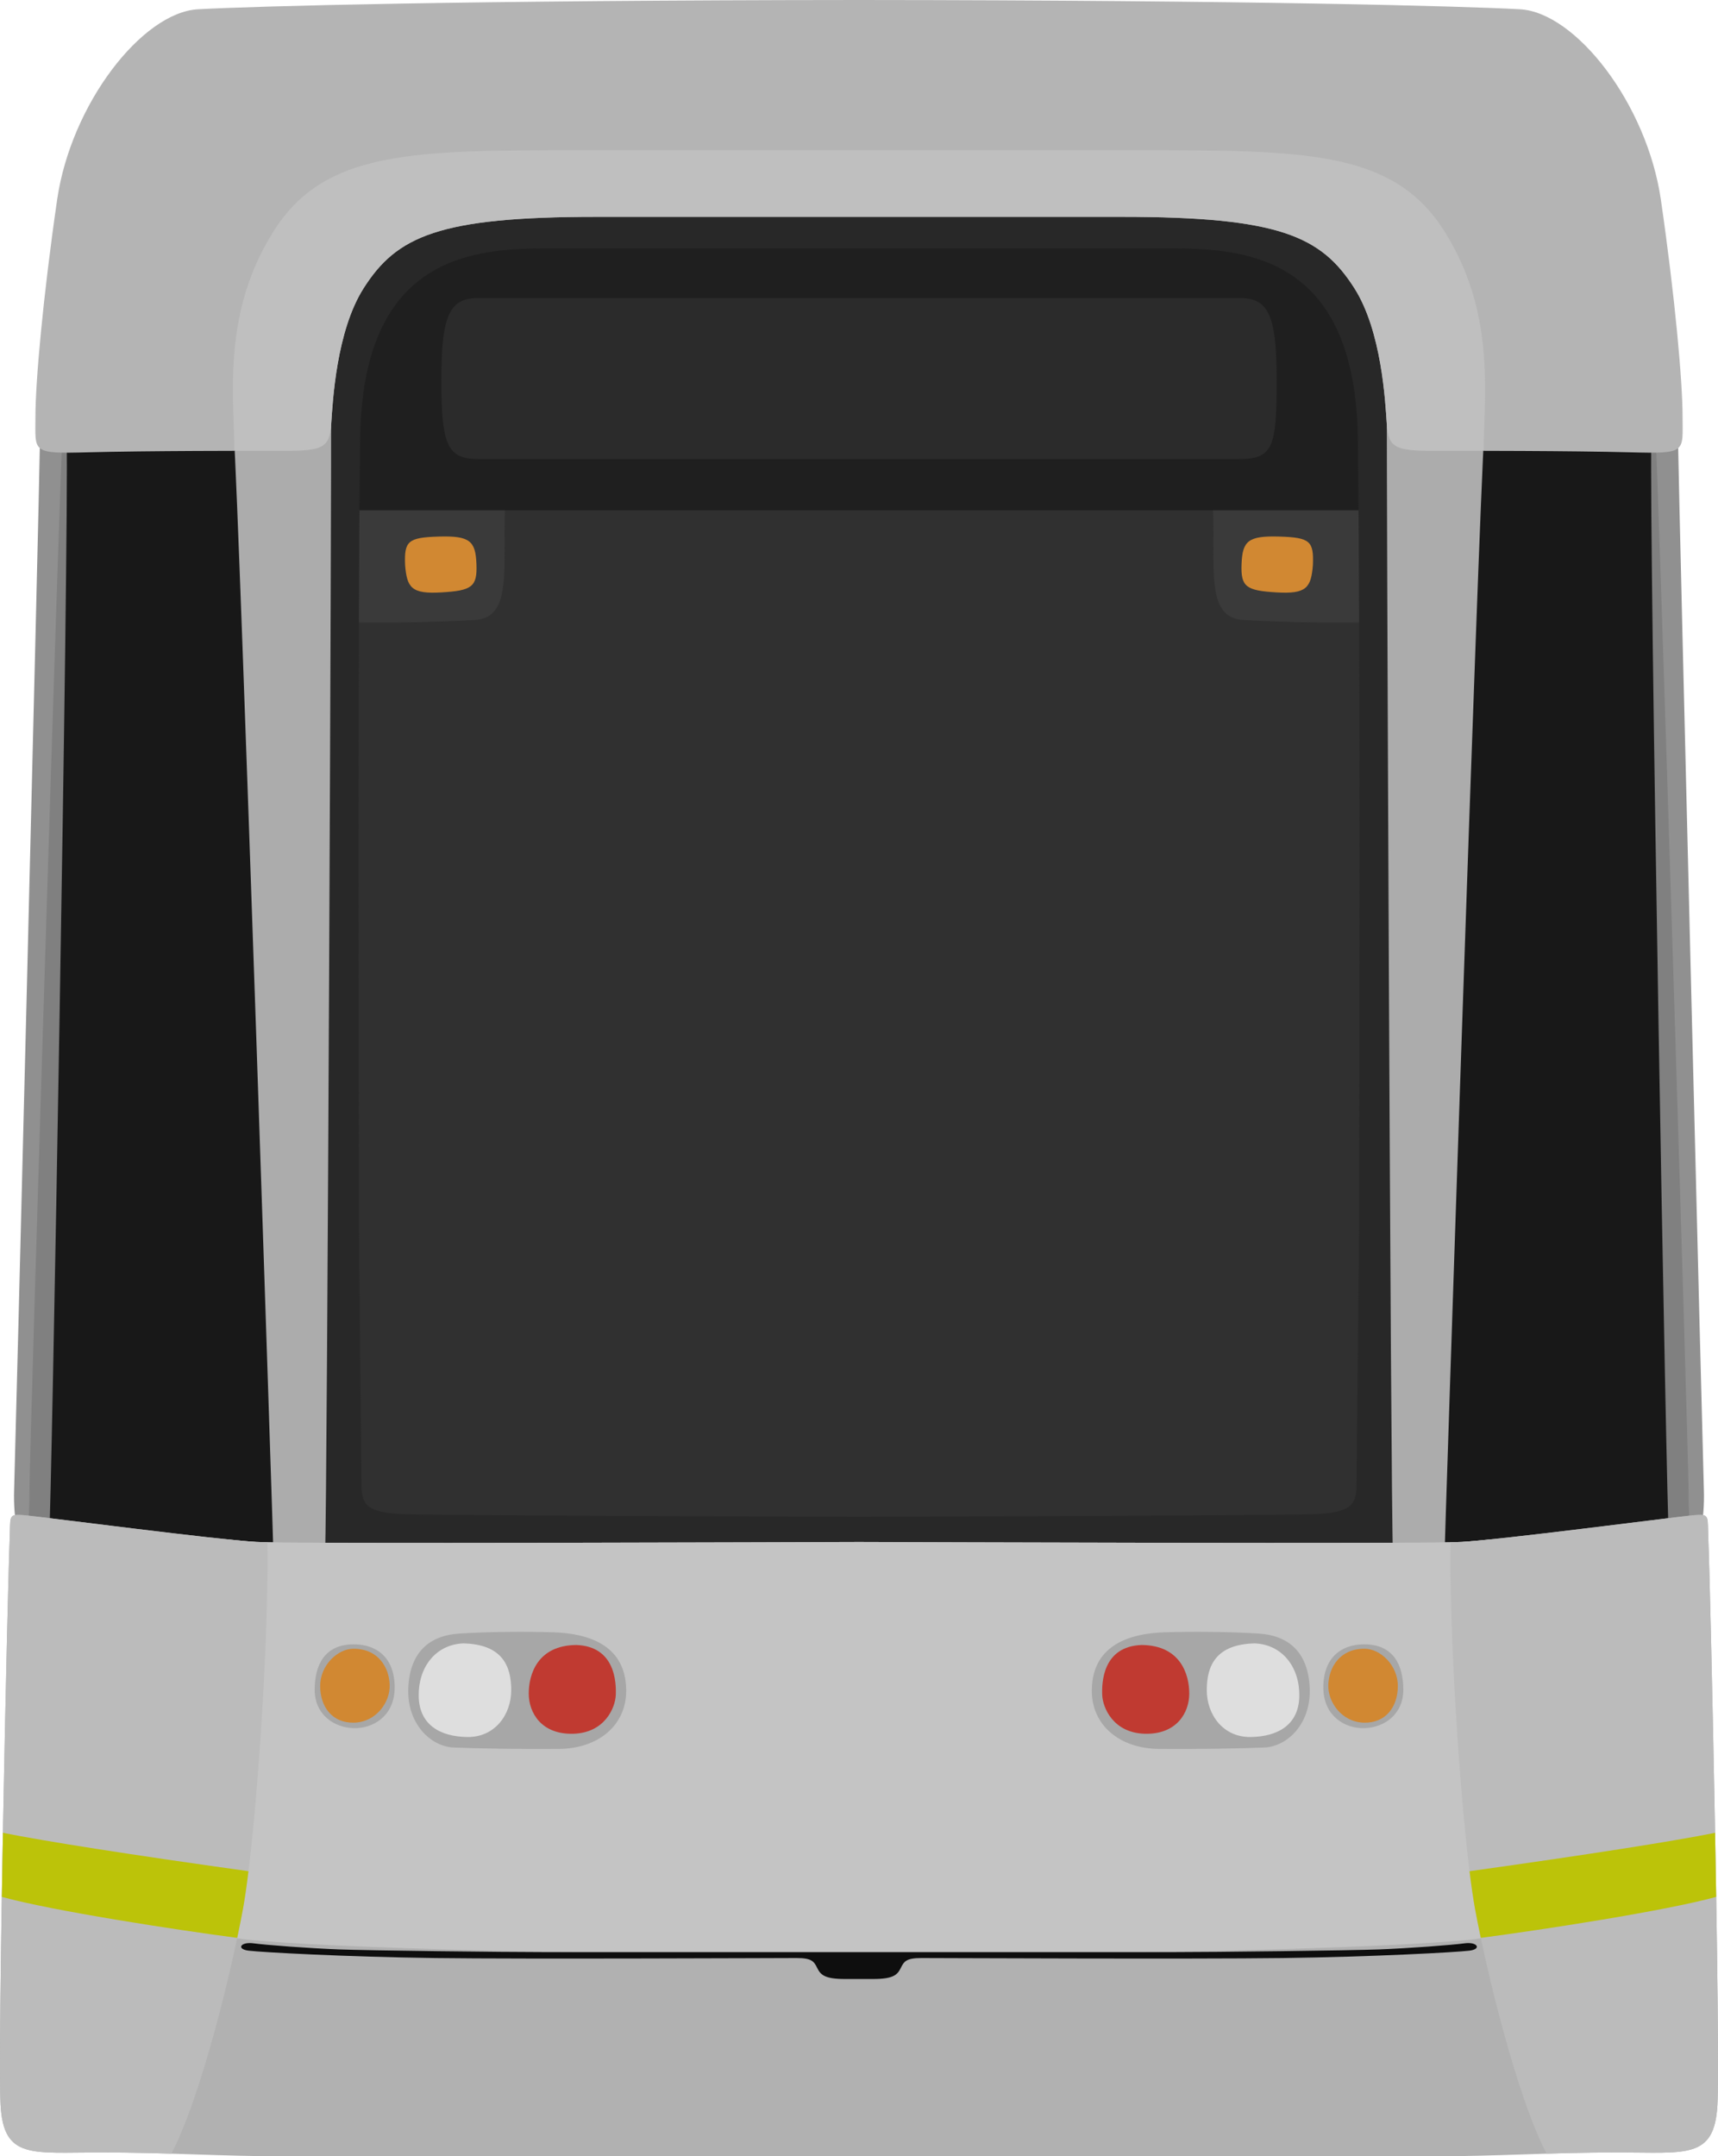 <?xml version="1.0" encoding="UTF-8" standalone="no"?>
<svg
   xmlns:dc="http://purl.org/dc/elements/1.1/"
   xmlns:cc="http://creativecommons.org/ns#"
   xmlns:rdf="http://www.w3.org/1999/02/22-rdf-syntax-ns#"
   xmlns:svg="http://www.w3.org/2000/svg"
   xmlns="http://www.w3.org/2000/svg"
   xmlns:sodipodi="http://sodipodi.sourceforge.net/DTD/sodipodi-0.dtd"
   xmlns:inkscape="http://www.inkscape.org/namespaces/inkscape"
   width="593.078mm"
   height="744.07mm"
   viewBox="0 0 593.078 744.07"
   version="1.1"
   id="svg8"
   inkscape:version="1.1-dev (ddb55ca, 2020-02-02)"
   sodipodi:docname="c1.svg">
  <defs
     id="defs2" />
  <sodipodi:namedview
     id="base"
     pagecolor="#ffffff"
     bordercolor="#666666"
     borderopacity="1.0"
     inkscape:pageopacity="0.0"
     inkscape:pageshadow="2"
     inkscape:zoom="0.33441451"
     inkscape:cx="1120.7774"
     inkscape:cy="1406.1172"
     inkscape:document-units="mm"
     inkscape:current-layer="layer1"
     showgrid="false"
     inkscape:window-width="1920"
     inkscape:window-height="1035"
     inkscape:window-x="0"
     inkscape:window-y="23"
     inkscape:window-maximized="1"
     inkscape:snap-global="false" />
  <g
     inkscape:label="Layer 1"
     inkscape:groupmode="layer"
     id="layer1"
     transform="translate(183.285,176.39)">
    <g
       id="g1224">
      <path
         id="path1025"
         style="fill:#303030;fill-opacity:1;stroke:none;stroke-width:0.265px;stroke-linecap:butt;stroke-linejoin:miter;stroke-opacity:1"
         d="m -71.459,-16.078 1.786,376.051 182.858,6.56 v 0.005 l 0.068,-0.003 0.068,0.003 v -0.005 l 182.858,-6.56 1.786,-376.051 -184.713,1.672 z"
         inkscape:connector-curvature="0" />
      <path
         id="path1021"
         style="fill:#3a3a3a;fill-opacity:1;stroke:none;stroke-width:0.265px;stroke-linecap:butt;stroke-linejoin:miter;stroke-opacity:1"
         d="m -62.08,-7.146 c 0,0 -6.699,44.215 -3.573,45.108 3.126,0.893 33.496,0.447 46.448,-0.446 C -6.253,36.623 -9.826,19.651 -8.932,-2.233 Z m 350.668,0 -53.148,4.913 c 0.893,21.884 -2.68,38.856 10.272,39.749 12.952,0.893 43.322,1.34 46.448,0.446 3.126,-0.893 -3.573,-45.108 -3.573,-45.108 z"
         inkscape:connector-curvature="0" />
      <path
         id="path1019"
         style="fill:#1f1f1f;fill-opacity:1;stroke:none;stroke-width:0.265px;stroke-linecap:butt;stroke-linejoin:miter;stroke-opacity:1"
         d="m 113.186,-96.347 v 0.002 l -167.504,2.551 -9.474,93.479 h 176.979 0.136 176.979 l -9.474,-93.479 -167.504,-2.551 v -0.002 l -0.068,0.001 z"
         inkscape:connector-curvature="0" />
      <path
         id="path1011"
         style="fill:#282828;fill-opacity:1;stroke:none;stroke-width:0.265px;stroke-linecap:butt;stroke-linejoin:miter;stroke-opacity:1"
         d="m -40.195,-118.8 -45.555,46.448 6.252,434.111 192.684,3.96 v 0.003 l 0.068,-0.003 0.068,0.003 v -0.003 l 192.684,-3.96 6.252,-434.111 -45.555,-46.448 -153.45,4.872 z m 45.108,28.137 h 108.273 0.136 108.273 c 26.255,0 63.05,3.572 63.866,65.653 0.893,67.886 0.446,232.687 0.446,260.377 0,27.69 -0.893,92.003 -0.893,99.595 0,7.592 -0.893,10.719 -15.632,11.165 -13.568,0.411 -130.376,0.807 -156.129,0.869 -25.753,-0.063 -142.561,-0.458 -156.129,-0.869 -14.738,-0.447 -15.632,-3.573 -15.632,-11.165 0,-7.592 -0.893,-71.905 -0.893,-99.595 0,-27.69 -0.447,-192.492 0.446,-260.377 0.817,-62.081 37.611,-65.653 63.866,-65.653 z"
         inkscape:connector-curvature="0" />
      <path
         id="path980"
         style="fill:#181818;fill-opacity:1;stroke:none;stroke-width:0.265px;stroke-linecap:butt;stroke-linejoin:miter;stroke-opacity:1"
         d="m -166.776,-32.073 -7.483,385.403 94.613,13.364 -11.76,-395.559 z m 560.061,0 -75.37,3.208 -11.76,395.559 94.613,-13.364 z"
         inkscape:connector-curvature="0" />
      <path
         id="path969"
         style="fill:#acacac;fill-opacity:1;stroke:none;stroke-width:0.265px;stroke-linecap:butt;stroke-linejoin:miter;stroke-opacity:1"
         d="m -73.183,-35.544 c -9.025,-0.087 -29.449,7.748 -29.449,7.748 2.138,33.141 13.807,386.117 13.807,389.897 0,3.78 17.009,14.741 17.765,-2.646 0.756,-17.387 2.268,-385.347 2.079,-392.717 -0.041,-1.612 -1.675,-2.258 -4.202,-2.282 z m 372.873,0 c -2.527,0.024 -4.16,0.67 -4.202,2.282 -0.189,7.371 1.323,375.33 2.079,392.717 0.756,17.387 17.765,6.426 17.765,2.646 0,-3.78 11.669,-356.756 13.807,-389.897 0,0 -20.423,-7.835 -29.449,-7.748 z"
         inkscape:connector-curvature="0" />
      <path
         id="path978"
         style="fill:#808080;fill-opacity:1;stroke:none;stroke-width:0.265px;stroke-linecap:butt;stroke-linejoin:miter;stroke-opacity:1"
         d="m -164.638,-28.865 -6.207,180.433 -5.669,196.548 c 0,0 9.449,12.473 10.205,5.669 0.756,-6.804 6.804,-345.092 6.048,-378.354 z m 555.784,0 -4.376,4.296 c -0.756,33.262 5.292,371.551 6.048,378.354 0.756,6.804 10.205,-5.669 10.205,-5.669 l -5.669,-196.548 z"
         inkscape:connector-curvature="0" />
      <path
         id="path976"
         style="fill:#909090;fill-opacity:1;stroke:none;stroke-width:0.265px;stroke-linecap:butt;stroke-linejoin:miter;stroke-opacity:1"
         d="m -163.87,-29.327 c -2.285,0.078 -5.579,3.135 -5.579,3.135 -0.535,32.072 -8.578,352.764 -8.956,363.725 -0.378,10.961 1.89,19.277 3.024,16.253 1.134,-3.024 2.268,-2.268 2.268,-15.875 0,-13.607 10.583,-353.785 11.339,-362.857 0.283,-3.402 -0.725,-4.427 -2.097,-4.381 z m 554.248,0 c -1.371,-0.047 -2.379,0.979 -2.096,4.381 0.756,9.071 11.339,349.25 11.339,362.857 0,13.607 1.134,12.851 2.268,15.875 1.134,3.024 3.402,-5.291 3.024,-16.253 -0.378,-10.961 -8.421,-331.653 -8.956,-363.725 0,0 -3.294,-3.057 -5.579,-3.135 z"
         inkscape:connector-curvature="0" />
      <path
         id="path967"
         style="fill:#b4b4b4;fill-opacity:1;stroke:none;stroke-width:0.265px;stroke-linecap:butt;stroke-linejoin:miter;stroke-opacity:1"
         d="m 113.186,-176.39 c -135.962,0.087 -209.274,2.153 -228.112,3.199 -19.243,1.069 -43.832,32.607 -48.643,65.748 -4.811,33.141 -7.484,62.541 -7.484,74.835 0,12.294 -1.604,12.829 18.174,12.294 19.778,-0.535 56.127,-0.534 68.421,-0.534 12.294,0 14.967,-1.069 15.502,-9.087 0.535,-8.018 1.771,-32.206 11.225,-47.04 11.394,-17.876 25.887,-24.589 80.181,-24.589 h 90.736 0.136 90.736 c 54.294,0 68.787,6.713 80.181,24.589 9.455,14.833 10.691,39.021 11.225,47.04 0.535,8.018 3.207,9.087 15.502,9.087 12.294,0 48.643,-2.04e-4 68.421,0.534 19.778,0.535 18.174,5.3e-5 18.174,-12.294 0,-12.294 -2.673,-41.694 -7.484,-74.835 -4.811,-33.141 -29.4,-64.679 -48.643,-65.748 -18.838,-1.047 -92.149,-3.113 -228.112,-3.199 -0.047,-3e-5 -0.09,3e-5 -0.136,0 z"
         inkscape:connector-curvature="0" />
      <path
         id="path971"
         style="fill:#bfbfbf;fill-opacity:1;stroke:none;stroke-width:0.265px;stroke-linecap:butt;stroke-linejoin:miter;stroke-opacity:1"
         d="m 17.105,-124.548 c -57.73,0 -88.199,-2.6e-4 -105.839,27.796 -17.64,27.796 -13.898,55.592 -13.631,75.637 l 0.77,0.285 c 7.156,-0.016 13.352,-0.018 17.135,-0.018 12.294,0 14.967,-1.069 15.502,-9.087 0.535,-8.018 1.771,-32.206 11.225,-47.04 11.394,-17.876 25.887,-24.589 80.181,-24.589 h 90.737 0.134 90.737 c 54.294,0 68.787,6.713 80.181,24.589 9.455,14.833 10.691,39.021 11.225,47.04 0.535,8.018 3.207,9.087 15.502,9.087 3.784,0 9.979,0.002 17.135,0.018 l 0.77,-0.285 c 0.267,-20.045 4.009,-47.841 -13.631,-75.637 -17.64,-27.796 -48.109,-27.796 -105.839,-27.796 h -96.081 -0.134 z"
         inkscape:connector-curvature="0" />
      <path
         id="path982"
         style="fill:#b1b1b1;fill-opacity:1;stroke:none;stroke-width:0.265px;stroke-linecap:butt;stroke-linejoin:miter;stroke-opacity:1"
         d="m -177.12,346.335 c -3.149,0.025 -2.547,1.55 -2.797,7.451 -0.815,19.293 -4.232,177.546 -3.163,196.255 1.069,18.709 10.691,16.303 34.478,16.303 23.787,0 41.159,1.336 64.144,1.336 h 197.643 0.136 197.643 c 22.985,0 40.357,-1.336 64.144,-1.336 23.787,0 33.409,2.405 34.478,-16.303 1.069,-18.709 -2.348,-176.962 -3.163,-196.255 -0.249,-5.901 0.353,-7.426 -2.797,-7.451 -0.882,-0.007 -2.058,0.104 -3.629,0.269 -7.182,0.756 -65.39,8.316 -78.619,9.072 -12.771,0.73 -189.802,0.063 -208.058,0.015 v 0 c -0.008,3e-5 -0.06,-3e-5 -0.068,0 -0.008,-3e-5 -0.06,3e-5 -0.068,0 v 0 c -18.256,0.048 -195.287,0.715 -208.058,-0.015 -13.229,-0.756 -71.437,-8.316 -78.619,-9.072 -1.571,-0.165 -2.747,-0.276 -3.629,-0.269 z"
         inkscape:connector-curvature="0" />
      <path
         id="path994"
         style="fill:#c4c4c4;fill-opacity:1;stroke:none;stroke-width:0.265px;stroke-linecap:butt;stroke-linejoin:miter;stroke-opacity:1"
         d="m -104.277,354.842 0.712,137.283 c 18.143,3.402 119.818,5.669 165.553,5.669 27.03,0 42.531,0.439 51.198,0.539 v 0.003 c 0.021,-2.3e-4 0.048,0 0.068,0 0.021,2.4e-4 0.048,0 0.068,0 v -0.003 c 8.667,-0.1 24.167,-0.539 51.198,-0.539 45.735,0 147.41,-2.268 165.553,-5.669 l 0.712,-137.283 c -3.983,0.409 -7.304,0.714 -9.405,0.834 -12.771,0.73 -189.801,0.063 -208.058,0.015 v 0 c -0.008,0 -0.06,-3e-5 -0.068,0 -0.008,-3e-5 -0.06,0 -0.068,0 v 0 c -18.257,0.048 -195.287,0.715 -208.058,-0.015 -2.1,-0.12 -5.421,-0.425 -9.405,-0.834 z"
         inkscape:connector-curvature="0" />
      <path
         id="path984"
         style="fill:#bbbbbb;fill-opacity:1;stroke:none;stroke-width:0.265px;stroke-linecap:butt;stroke-linejoin:miter;stroke-opacity:1"
         d="m -177.12,346.335 c -3.149,0.025 -2.547,1.55 -2.797,7.451 -0.815,19.293 -4.232,177.546 -3.163,196.255 1.069,18.709 10.691,16.303 34.478,16.303 8.843,0 16.798,0.185 24.485,0.417 10.576,-20.156 21.22,-65.276 24.709,-84.464 4.336,-23.847 9.013,-91.533 8.427,-126.511 -1.783,-0.033 -3.156,-0.07 -3.891,-0.112 -13.229,-0.756 -71.437,-8.315 -78.619,-9.071 -1.571,-0.165 -2.747,-0.276 -3.629,-0.269 z m 580.748,0 c -0.882,-0.007 -2.058,0.104 -3.629,0.269 -7.182,0.756 -65.39,8.315 -78.619,9.071 -0.735,0.042 -2.108,0.079 -3.891,0.112 -0.586,34.977 4.091,102.664 8.427,126.511 3.489,19.187 14.133,64.307 24.709,84.464 7.688,-0.232 15.643,-0.417 24.485,-0.417 23.787,0 33.409,2.405 34.478,-16.303 1.069,-18.709 -2.348,-176.962 -3.163,-196.255 -0.249,-5.901 0.353,-7.426 -2.797,-7.451 z"
         inkscape:connector-curvature="0" />
      <path
         id="path989"
         style="fill:#bcc309;fill-opacity:1;stroke:none;stroke-width:0.265px;stroke-linecap:butt;stroke-linejoin:miter;stroke-opacity:1"
         d="m -182.275,456.05 c -0.136,7.475 -0.263,14.858 -0.38,22.103 17.59,4.853 59.966,11.351 81.257,14.151 0.797,-3.77 1.479,-7.191 1.991,-10.006 0.632,-3.475 1.271,-7.902 1.9,-13.002 -40.401,-5.649 -70.138,-10.301 -84.766,-13.246 z m 591.057,0 c -14.628,2.944 -44.365,7.596 -84.766,13.246 0.629,5.1 1.268,9.527 1.9,13.002 0.512,2.815 1.194,6.236 1.991,10.006 21.291,-2.8 63.666,-9.298 81.257,-14.151 -0.117,-7.245 -0.244,-14.628 -0.38,-22.103 z"
         inkscape:connector-curvature="0" />
      <path
         id="path999"
         style="fill:#0e0e0e;fill-opacity:1;stroke:none;stroke-width:0.265px;stroke-linecap:butt;stroke-linejoin:miter;stroke-opacity:1"
         d="m -96.982,494.093 c -3.5,-0.041 -4.434,2.143 -0.438,2.627 4.41,0.535 33.141,2.138 64.278,2.539 31.137,0.401 119.47,0 124.815,0 5.345,0 6.033,1.181 7.167,3.449 1.134,2.268 2.457,3.78 9.45,3.78 h 4.896 0.136 4.896 c 6.993,0 8.316,-1.512 9.45,-3.78 1.134,-2.268 1.822,-3.449 7.167,-3.449 5.345,0 93.678,0.401 124.815,0 31.137,-0.401 59.868,-2.004 64.278,-2.539 3.997,-0.484 3.062,-2.668 -0.438,-2.627 -0.362,0.004 -0.751,0.032 -1.166,0.088 -4.528,0.614 -19.465,1.723 -29.481,2.101 -10.016,0.378 -56.179,0.945 -72.616,0.945 H 113.322 113.186 6.281 c -16.437,0 -62.599,-0.567 -72.616,-0.945 -10.016,-0.378 -24.954,-1.487 -29.481,-2.101 -0.414,-0.056 -0.804,-0.084 -1.166,-0.088 z"
         inkscape:connector-curvature="0" />
      <path
         id="path1027"
         style="fill:#2b2b2b;fill-opacity:1;stroke:none;stroke-width:0.265px;stroke-linecap:butt;stroke-linejoin:miter;stroke-opacity:1"
         d="m -17.924,-73.557 c -9.834,0 -13.025,5.053 -13.025,28.423 0,23.37 2.472,27.16 13.264,27.16 h 130.871 0.136 130.871 c 11.911,0 13.264,-3.79 13.264,-27.16 0,-23.37 -3.191,-28.423 -13.025,-28.423 h -131.11 -0.136 z"
         inkscape:connector-curvature="0"
         sodipodi:nodetypes="sssccsssccs" />
      <path
         inkscape:connector-curvature="0"
         id="path1001"
         d="m -61.232,391.016 c 9.827,0 14.552,6.615 14.174,15.686 -0.378,9.071 -7.371,13.418 -14.174,13.229 -6.804,-0.189 -13.418,-4.725 -13.418,-13.229 0,-8.504 3.402,-15.686 13.418,-15.686 z"
         style="fill:#a7a7a7;fill-opacity:1;stroke:none;stroke-width:0.265px;stroke-linecap:butt;stroke-linejoin:miter;stroke-opacity:1" />
      <path
         sodipodi:nodetypes="sssss"
         inkscape:connector-curvature="0"
         id="path1003"
         d="m -61.232,392.528 c 8.504,0 12.284,6.426 12.473,12.473 0.189,6.048 -4.725,12.851 -12.284,13.04 -7.56,0.189 -11.717,-5.481 -11.717,-12.662 0,-7.182 6.048,-12.851 11.528,-12.851 z"
         style="fill:#d18832;fill-opacity:1;stroke:none;stroke-width:0.265px;stroke-linecap:butt;stroke-linejoin:miter;stroke-opacity:1" />
      <path
         sodipodi:nodetypes="sssssss"
         inkscape:connector-curvature="0"
         id="path1005"
         d="m 7.749,386.859 c 17.963,0.613 25.135,8.504 25.135,20.221 0,11.717 -9.449,19.915 -23.246,20.019 -13.796,0.104 -28.348,-0.164 -36.286,-0.483 -7.938,-0.318 -16.253,-8.193 -15.686,-20.67 0.567,-12.477 7.56,-18.011 17.576,-18.653 10.016,-0.642 23.252,-0.75 32.506,-0.434 z"
         style="fill:#a7a7a7;fill-opacity:1;stroke:none;stroke-width:0.265px;stroke-linecap:butt;stroke-linejoin:miter;stroke-opacity:1" />
      <path
         inkscape:connector-curvature="0"
         id="path1007"
         d="m -23.435,390.685 c 13.418,0.277 16.631,7.623 16.631,16.128 0,8.504 -5.67,16.296 -15.119,16.178 -9.449,-0.118 -16.631,-4.221 -16.82,-14.047 -0.189,-9.826 5.67,-17.808 15.308,-18.258 z"
         style="fill:#dedede;fill-opacity:1;stroke:none;stroke-width:0.265px;stroke-linecap:butt;stroke-linejoin:miter;stroke-opacity:1" />
      <path
         inkscape:connector-curvature="0"
         id="path1009"
         d="m 15.686,391.24 c -13.418,0.101 -16.442,10.14 -16.442,16.755 0,6.615 4.347,14.141 15.308,13.87 10.961,-0.272 14.552,-8.992 14.741,-13.34 0.189,-4.348 -0.189,-16.819 -13.607,-17.284 z"
         style="fill:#c03a31;fill-opacity:1;stroke:none;stroke-width:0.265px;stroke-linecap:butt;stroke-linejoin:miter;stroke-opacity:1" />
      <path
         inkscape:connector-curvature="0"
         id="path1023"
         d="m -43.441,18.547 c -0.316,-8.211 0.947,-9.474 11.685,-9.79 10.737,-0.316 12.632,1.579 12.948,9.474 0.316,7.895 -1.579,9.158 -12.001,9.79 -10.422,0.632 -12.001,-1.579 -12.632,-9.474 z"
         style="fill:#d18832;fill-opacity:1;stroke:none;stroke-width:0.265px;stroke-linecap:butt;stroke-linejoin:miter;stroke-opacity:1" />
    </g>
    <g
       id="g1161"
       transform="matrix(-1,0,0,1,226.508,0)">
      <path
         style="fill:#a7a7a7;fill-opacity:1;stroke:none;stroke-width:0.265px;stroke-linecap:butt;stroke-linejoin:miter;stroke-opacity:1"
         d="m -61.232,391.016 c 9.827,0 14.552,6.615 14.174,15.686 -0.378,9.071 -7.371,13.418 -14.174,13.229 -6.804,-0.189 -13.418,-4.725 -13.418,-13.229 0,-8.504 3.402,-15.686 13.418,-15.686 z"
         id="path1149"
         inkscape:connector-curvature="0" />
      <path
         style="fill:#d18832;fill-opacity:1;stroke:none;stroke-width:0.265px;stroke-linecap:butt;stroke-linejoin:miter;stroke-opacity:1"
         d="m -61.232,392.528 c 8.504,0 12.284,6.426 12.473,12.473 0.189,6.048 -4.725,12.851 -12.284,13.04 -7.56,0.189 -11.717,-5.481 -11.717,-12.662 0,-7.182 6.048,-12.851 11.528,-12.851 z"
         id="path1151"
         inkscape:connector-curvature="0"
         sodipodi:nodetypes="sssss" />
      <path
         style="fill:#a7a7a7;fill-opacity:1;stroke:none;stroke-width:0.265px;stroke-linecap:butt;stroke-linejoin:miter;stroke-opacity:1"
         d="m 7.749,386.859 c 17.963,0.613 25.135,8.504 25.135,20.221 0,11.717 -9.449,19.915 -23.246,20.019 -13.796,0.104 -28.348,-0.164 -36.286,-0.483 -7.938,-0.318 -16.253,-8.193 -15.686,-20.67 0.567,-12.477 7.56,-18.011 17.576,-18.653 10.016,-0.642 23.252,-0.75 32.506,-0.434 z"
         id="path1153"
         inkscape:connector-curvature="0"
         sodipodi:nodetypes="sssssss" />
      <path
         style="fill:#dedede;fill-opacity:1;stroke:none;stroke-width:0.265px;stroke-linecap:butt;stroke-linejoin:miter;stroke-opacity:1"
         d="m -23.435,390.685 c 13.418,0.277 16.631,7.623 16.631,16.128 0,8.504 -5.67,16.296 -15.119,16.178 -9.449,-0.118 -16.631,-4.221 -16.82,-14.047 -0.189,-9.826 5.67,-17.808 15.308,-18.258 z"
         id="path1155"
         inkscape:connector-curvature="0" />
      <path
         style="fill:#c03a31;fill-opacity:1;stroke:none;stroke-width:0.265px;stroke-linecap:butt;stroke-linejoin:miter;stroke-opacity:1"
         d="m 15.686,391.24 c -13.418,0.101 -16.442,10.14 -16.442,16.755 0,6.615 4.347,14.141 15.308,13.87 10.961,-0.272 14.552,-8.992 14.741,-13.34 0.189,-4.348 -0.189,-16.819 -13.607,-17.284 z"
         id="path1157"
         inkscape:connector-curvature="0" />
      <path
         style="fill:#d18832;fill-opacity:1;stroke:none;stroke-width:0.265px;stroke-linecap:butt;stroke-linejoin:miter;stroke-opacity:1"
         d="m -43.441,18.547 c -0.316,-8.211 0.947,-9.474 11.685,-9.79 10.737,-0.316 12.632,1.579 12.948,9.474 0.316,7.895 -1.579,9.158 -12.001,9.79 -10.422,0.632 -12.001,-1.579 -12.632,-9.474 z"
         id="path1159"
         inkscape:connector-curvature="0" />
    </g>
  </g>
</svg>
